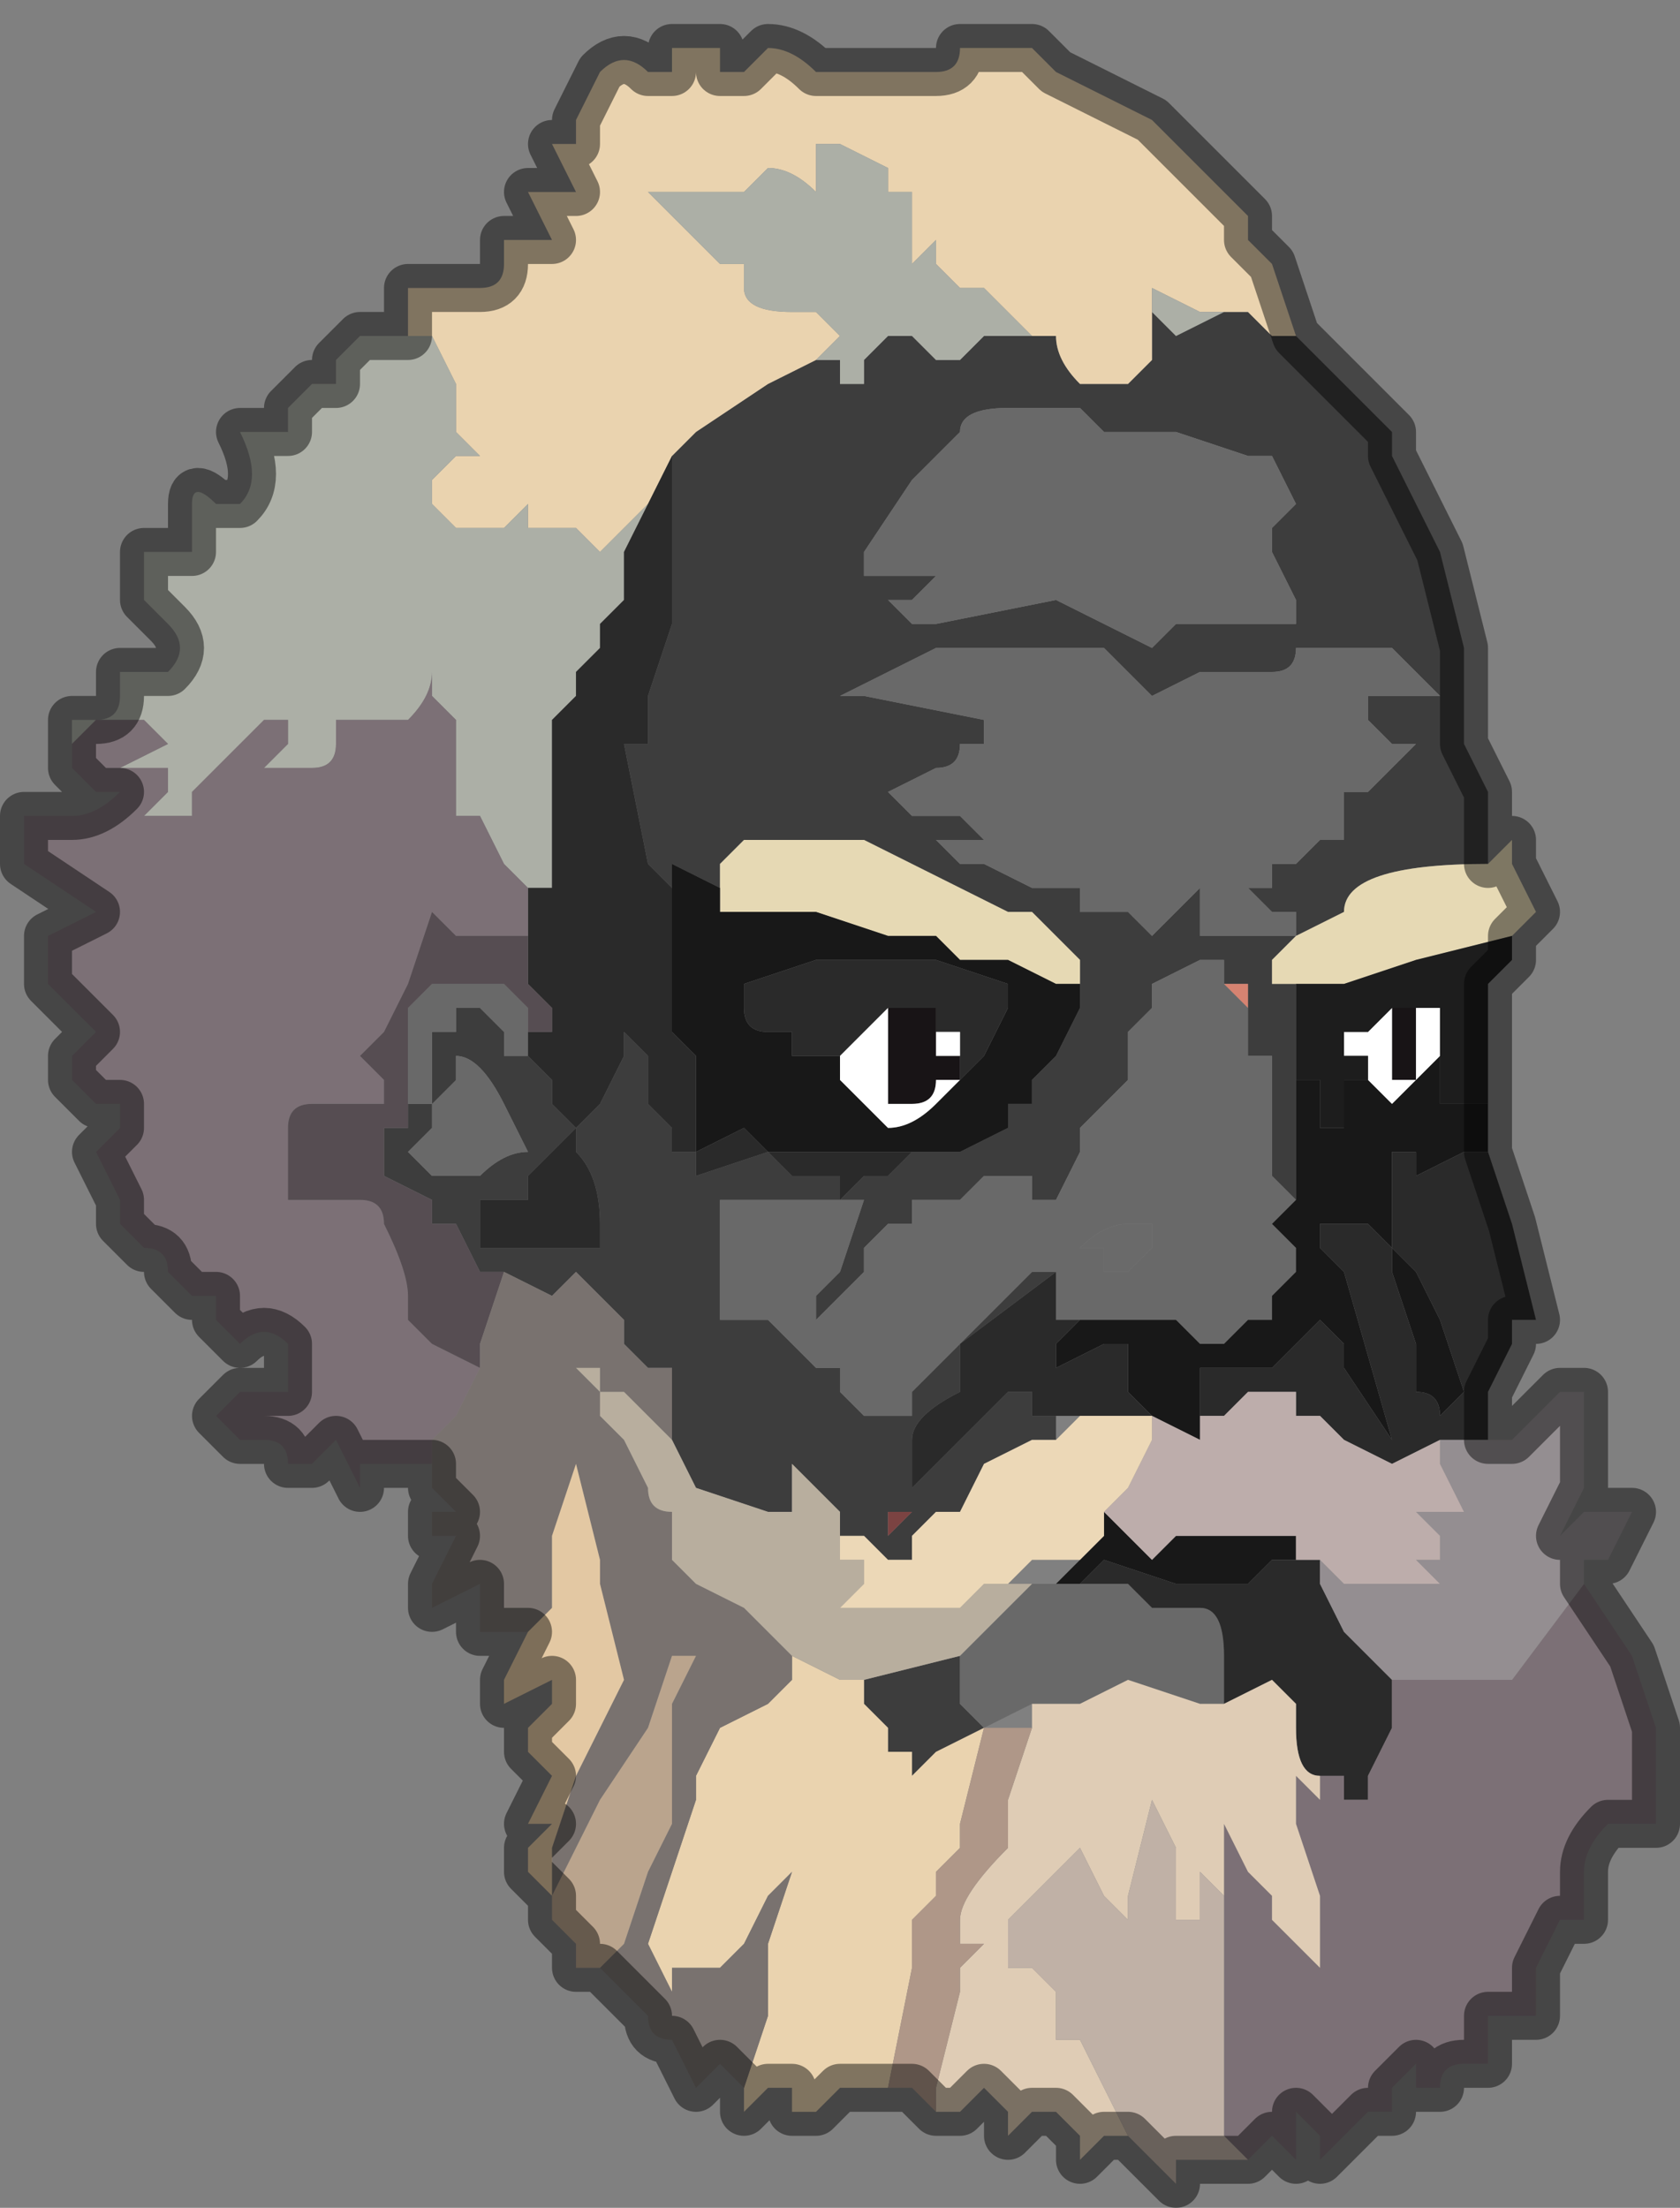 <?xml version="1.0" encoding="UTF-8" standalone="no"?>
<svg xmlns:xlink="http://www.w3.org/1999/xlink" height="4.6px" width="3.5px" xmlns="http://www.w3.org/2000/svg">
  <rect width="100%" height="100%" fill="#808080" stroke="none"/>
  <g transform="matrix(1.0, 0.0, 0.0, 1.0, 1.75, 2.3)">
    <path d="M0.95 -1.6 L1.05 -1.5 1.05 -1.5 1.15 -1.4 1.15 -1.35 1.25 -1.15 1.3 -0.95 1.3 -0.75 1.35 -0.65 1.35 -0.5 Q1.05 -0.5 1.05 -0.4 L0.95 -0.35 0.9 -0.3 0.9 -0.25 0.9 -0.25 0.95 -0.25 0.95 -0.25 0.95 -0.15 0.95 -0.1 0.95 -0.05 0.95 0.2 0.9 0.15 0.9 0.05 0.9 -0.1 0.85 -0.1 0.85 -0.1 0.85 -0.15 0.85 -0.2 0.85 -0.25 0.8 -0.25 0.8 -0.3 0.75 -0.3 0.75 -0.3 0.65 -0.25 0.65 -0.2 0.6 -0.15 0.6 -0.15 0.6 -0.05 0.55 0.0 0.5 0.05 0.5 0.1 0.45 0.2 0.4 0.2 0.4 0.15 0.35 0.15 0.3 0.15 0.25 0.2 0.2 0.2 0.15 0.2 0.15 0.25 0.1 0.25 0.05 0.3 0.05 0.35 0.0 0.4 -0.05 0.45 -0.05 0.4 0.0 0.35 0.05 0.2 0.0 0.2 -0.05 0.2 -0.1 0.2 -0.15 0.2 -0.15 0.2 Q-0.25 0.2 -0.25 0.2 L-0.25 0.25 -0.25 0.3 -0.25 0.35 -0.25 0.45 -0.15 0.45 -0.1 0.5 -0.05 0.55 0.0 0.55 0.0 0.6 0.05 0.65 0.15 0.65 0.15 0.6 0.2 0.55 0.25 0.5 0.3 0.45 0.35 0.4 0.4 0.35 0.45 0.35 0.25 0.5 0.25 0.6 Q0.15 0.65 0.15 0.7 L0.15 0.75 0.15 0.8 0.2 0.75 0.25 0.7 0.3 0.65 0.35 0.6 0.4 0.6 0.4 0.65 0.5 0.65 0.45 0.65 0.45 0.7 0.4 0.7 0.3 0.75 0.25 0.85 0.2 0.85 0.15 0.9 0.15 0.95 0.1 0.95 0.05 0.9 0.0 0.9 0.0 0.85 -0.1 0.75 -0.1 0.85 -0.15 0.85 -0.3 0.8 -0.35 0.7 -0.35 0.7 -0.35 0.55 -0.4 0.55 -0.45 0.5 -0.45 0.45 -0.55 0.35 -0.6 0.4 -0.7 0.35 -0.75 0.35 -0.8 0.25 -0.8 0.25 -0.85 0.25 -0.85 0.2 -0.85 0.2 -0.95 0.15 -0.95 0.05 -0.9 0.05 -0.9 0.0 -0.9 0.0 -0.85 0.0 -0.85 -0.1 -0.85 -0.15 -0.8 -0.15 -0.8 -0.2 -0.75 -0.2 -0.7 -0.15 -0.7 -0.1 -0.7 -0.1 -0.65 -0.1 -0.65 -0.15 -0.65 -0.1 -0.6 -0.05 -0.6 -0.05 -0.6 0.0 -0.55 0.05 -0.6 0.1 -0.65 0.15 -0.65 0.2 Q-0.65 0.25 -0.65 0.2 L-0.7 0.2 -0.75 0.2 -0.75 0.25 -0.75 0.3 -0.55 0.3 -0.5 0.3 -0.5 0.25 Q-0.5 0.15 -0.55 0.1 L-0.55 0.05 -0.5 0.0 -0.45 -0.1 -0.45 -0.15 -0.4 -0.1 -0.4 0.0 -0.35 0.05 -0.35 0.1 -0.3 0.1 -0.3 0.15 -0.15 0.1 -0.1 0.15 0.0 0.15 0.0 0.2 0.05 0.15 0.1 0.15 0.15 0.1 0.2 0.1 0.25 0.1 0.35 0.05 0.35 0.0 0.4 0.0 0.4 -0.05 0.4 -0.05 0.45 -0.1 0.5 -0.2 0.5 -0.25 0.5 -0.3 0.5 -0.3 0.4 -0.4 0.35 -0.4 0.25 -0.45 0.25 -0.45 0.05 -0.55 -0.1 -0.55 -0.1 -0.55 -0.15 -0.55 -0.15 -0.55 -0.2 -0.55 -0.2 -0.55 -0.25 -0.5 -0.25 -0.45 -0.35 -0.5 -0.35 -0.45 -0.4 -0.5 -0.45 -0.75 -0.4 -0.75 -0.4 -0.85 -0.35 -1.0 -0.35 -1.1 -0.35 -1.35 -0.35 -1.35 -0.3 -1.4 -0.15 -1.5 -0.15 -1.5 -0.05 -1.55 -0.05 -1.55 0.0 -1.55 0.0 -1.5 0.05 -1.5 0.05 -1.55 0.1 -1.6 0.1 -1.6 0.15 -1.6 0.15 -1.6 0.2 -1.55 0.25 -1.55 Q0.25 -1.55 0.3 -1.6 L0.35 -1.6 0.35 -1.6 0.4 -1.6 0.4 -1.6 0.4 -1.6 0.45 -1.6 Q0.45 -1.55 0.5 -1.5 L0.5 -1.5 0.55 -1.5 0.6 -1.5 0.6 -1.5 0.65 -1.55 0.65 -1.6 0.65 -1.65 0.7 -1.6 0.7 -1.6 0.8 -1.65 0.8 -1.65 0.85 -1.65 0.85 -1.65 0.9 -1.6 0.9 -1.6 0.95 -1.6 0.95 -1.6 M0.5 -0.25 L0.5 -0.25 M-0.9 0.0 L-0.9 0.0 M-0.55 0.35 L-0.55 0.35 M0.5 -1.45 L0.35 -1.45 Q0.25 -1.45 0.25 -1.4 L0.15 -1.3 0.05 -1.15 0.05 -1.1 0.15 -1.1 0.2 -1.1 0.2 -1.1 0.15 -1.05 0.1 -1.05 0.1 -1.05 0.15 -1.0 0.2 -1.0 0.45 -1.05 0.65 -0.95 0.7 -1.0 0.75 -1.0 0.9 -1.0 0.95 -1.0 0.95 -1.05 0.9 -1.15 0.9 -1.2 0.95 -1.25 0.95 -1.25 0.9 -1.35 0.9 -1.35 0.85 -1.35 0.7 -1.4 0.55 -1.4 0.5 -1.45 M1.0 -0.95 L1.0 -0.95 0.95 -0.95 Q0.95 -0.9 0.9 -0.9 L0.9 -0.9 0.8 -0.9 0.75 -0.9 0.65 -0.85 0.6 -0.9 0.55 -0.95 0.55 -0.95 0.45 -0.95 0.4 -0.95 0.25 -0.95 0.2 -0.95 0.0 -0.85 0.05 -0.85 0.05 -0.85 0.3 -0.8 0.3 -0.8 0.3 -0.75 0.25 -0.75 Q0.25 -0.7 0.2 -0.7 L0.1 -0.65 0.15 -0.6 0.15 -0.6 0.25 -0.6 0.3 -0.55 0.3 -0.55 0.3 -0.55 0.2 -0.55 0.25 -0.5 0.3 -0.5 0.4 -0.45 0.5 -0.45 0.5 -0.4 0.55 -0.4 0.6 -0.4 0.65 -0.35 0.7 -0.4 0.75 -0.45 0.75 -0.35 0.85 -0.35 0.9 -0.35 0.95 -0.35 0.95 -0.4 0.9 -0.4 0.9 -0.4 0.85 -0.45 0.9 -0.45 0.9 -0.5 0.95 -0.5 1.0 -0.55 Q1.05 -0.55 1.05 -0.55 L1.05 -0.55 1.05 -0.65 1.1 -0.65 1.15 -0.7 1.2 -0.75 1.15 -0.75 1.1 -0.8 1.1 -0.8 1.1 -0.85 1.15 -0.85 1.15 -0.85 1.2 -0.85 1.25 -0.85 1.2 -0.9 1.15 -0.95 1.15 -0.95 1.1 -0.95 1.0 -0.95 M0.1 0.9 L0.15 0.85 0.1 0.85 0.1 0.9 M0.3 1.3 L0.2 1.35 0.15 1.4 0.15 1.35 0.1 1.35 0.1 1.3 0.05 1.25 0.05 1.2 0.25 1.15 0.25 1.25 0.3 1.3 M-0.8 -0.1 L-0.8 -0.1 -0.8 0.0 -0.85 0.0 -0.85 0.05 -0.9 0.1 -0.9 0.1 -0.85 0.15 -0.85 0.15 -0.75 0.15 -0.75 0.15 Q-0.7 0.1 -0.65 0.1 L-0.7 0.0 -0.7 0.0 Q-0.75 -0.1 -0.8 -0.1 L-0.8 -0.1" fill="#3d3d3d" fill-rule="evenodd" stroke="none"/>
    <path d="M0.95 -1.6 L0.95 -1.6 0.9 -1.6 0.9 -1.6 0.85 -1.65 0.85 -1.65 0.8 -1.65 0.75 -1.65 0.65 -1.7 0.65 -1.65 0.65 -1.6 0.65 -1.55 0.6 -1.5 0.6 -1.5 0.55 -1.5 0.5 -1.5 0.5 -1.5 Q0.45 -1.55 0.45 -1.6 L0.4 -1.6 0.4 -1.6 0.35 -1.65 0.35 -1.65 0.3 -1.7 0.25 -1.7 0.2 -1.75 0.2 -1.8 0.15 -1.75 0.15 -1.8 0.15 -1.9 0.1 -1.9 0.1 -1.95 0.0 -2.0 0.0 -2.0 -0.05 -2.0 -0.05 -1.95 -0.05 -1.9 Q-0.1 -1.95 -0.15 -1.95 L-0.2 -1.9 -0.2 -1.9 -0.3 -1.9 -0.35 -1.9 -0.35 -1.9 -0.4 -1.9 -0.3 -1.8 -0.3 -1.8 -0.25 -1.75 -0.2 -1.75 -0.2 -1.7 Q-0.2 -1.65 -0.1 -1.65 L-0.05 -1.65 -0.05 -1.65 0.0 -1.6 -0.05 -1.55 -0.05 -1.55 -0.15 -1.5 -0.15 -1.5 -0.3 -1.4 -0.35 -1.35 -0.35 -1.35 -0.4 -1.25 -0.4 -1.25 -0.4 -1.25 -0.45 -1.2 -0.5 -1.15 -0.55 -1.2 -0.6 -1.2 -0.65 -1.2 -0.65 -1.25 -0.7 -1.2 -0.7 -1.2 -0.75 -1.2 -0.8 -1.2 -0.8 -1.2 -0.8 -1.2 -0.85 -1.25 -0.85 -1.25 -0.85 -1.3 -0.8 -1.35 -0.8 -1.35 -0.75 -1.35 -0.8 -1.4 -0.8 -1.45 -0.8 -1.5 -0.85 -1.6 -0.9 -1.6 -0.9 -1.65 -0.9 -1.7 -0.85 -1.7 -0.8 -1.7 -0.8 -1.7 -0.75 -1.7 Q-0.7 -1.7 -0.7 -1.75 -0.7 -1.8 -0.7 -1.8 L-0.6 -1.8 -0.6 -1.8 -0.65 -1.9 -0.65 -1.9 -0.6 -1.9 Q-0.6 -1.9 -0.55 -1.9 L-0.6 -2.0 -0.55 -2.0 -0.55 -2.05 -0.55 -2.05 -0.5 -2.15 Q-0.45 -2.2 -0.4 -2.15 L-0.35 -2.15 -0.35 -2.2 -0.3 -2.2 -0.3 -2.2 -0.25 -2.2 -0.25 -2.15 Q-0.2 -2.15 -0.2 -2.15 L-0.15 -2.2 -0.15 -2.2 Q-0.1 -2.2 -0.05 -2.15 L0.0 -2.15 0.0 -2.15 0.05 -2.15 0.05 -2.15 0.2 -2.15 0.2 -2.15 Q0.25 -2.15 0.25 -2.2 L0.35 -2.2 0.4 -2.2 0.45 -2.15 0.65 -2.05 0.7 -2.0 0.7 -2.0 0.75 -1.95 0.85 -1.85 0.85 -1.8 0.9 -1.75 0.9 -1.75 0.95 -1.6 M0.1 2.05 L0.05 2.05 0.0 2.05 -0.05 2.1 -0.1 2.1 -0.1 2.05 -0.1 2.05 -0.15 2.05 -0.2 2.1 -0.2 2.05 -0.15 1.9 -0.15 1.75 -0.1 1.6 -0.1 1.6 -0.15 1.65 -0.2 1.75 -0.25 1.8 -0.3 1.8 -0.35 1.8 -0.35 1.8 -0.35 1.85 -0.4 1.75 -0.35 1.6 -0.3 1.45 -0.3 1.4 -0.25 1.3 -0.15 1.25 -0.1 1.2 -0.1 1.15 0.0 1.2 0.05 1.2 0.05 1.25 0.1 1.3 0.1 1.35 0.15 1.35 0.15 1.4 0.2 1.35 0.3 1.3 0.25 1.5 0.25 1.55 0.2 1.6 0.2 1.65 0.15 1.7 0.15 1.8 0.1 2.05" fill="#ead3af" fill-rule="evenodd" stroke="none"/>
    <path d="M0.8 -1.65 L0.8 -1.65 0.7 -1.6 0.7 -1.6 0.65 -1.65 0.65 -1.7 0.75 -1.65 0.8 -1.65 M0.4 -1.6 L0.4 -1.6 0.35 -1.6 0.35 -1.6 0.3 -1.6 Q0.25 -1.55 0.25 -1.55 L0.2 -1.55 0.15 -1.6 0.15 -1.6 0.1 -1.6 0.1 -1.6 0.05 -1.55 0.05 -1.5 0.0 -1.5 0.0 -1.55 -0.05 -1.55 0.0 -1.6 -0.05 -1.65 -0.05 -1.65 -0.1 -1.65 Q-0.2 -1.65 -0.2 -1.7 L-0.2 -1.75 -0.25 -1.75 -0.3 -1.8 -0.3 -1.8 -0.4 -1.9 -0.35 -1.9 -0.35 -1.9 -0.3 -1.9 -0.2 -1.9 -0.2 -1.9 -0.15 -1.95 Q-0.1 -1.95 -0.05 -1.9 L-0.05 -1.95 -0.05 -2.0 0.0 -2.0 0.0 -2.0 0.1 -1.95 0.1 -1.9 0.15 -1.9 0.15 -1.8 0.15 -1.75 0.2 -1.8 0.2 -1.75 0.25 -1.7 0.3 -1.7 0.35 -1.65 0.35 -1.65 0.4 -1.6 M-1.6 -0.75 L-1.6 -0.8 -1.55 -0.8 Q-1.5 -0.8 -1.5 -0.85 L-1.5 -0.9 -1.45 -0.9 -1.45 -0.9 -1.4 -0.9 -1.4 -0.9 Q-1.35 -0.95 -1.4 -1.0 L-1.4 -1.0 -1.45 -1.05 -1.45 -1.15 -1.35 -1.15 Q-1.35 -1.2 -1.35 -1.2 L-1.35 -1.25 Q-1.35 -1.3 -1.3 -1.25 L-1.25 -1.25 Q-1.2 -1.3 -1.25 -1.4 L-1.2 -1.4 -1.15 -1.4 -1.15 -1.45 -1.1 -1.5 -1.05 -1.5 -1.05 -1.5 Q-1.05 -1.5 -1.05 -1.55 L-1.05 -1.55 -1.0 -1.6 -0.95 -1.6 -0.95 -1.6 -0.9 -1.6 -0.9 -1.65 -0.9 -1.6 -0.85 -1.6 -0.8 -1.5 -0.8 -1.45 -0.8 -1.4 -0.75 -1.35 -0.8 -1.35 -0.8 -1.35 -0.85 -1.3 -0.85 -1.25 -0.85 -1.25 -0.8 -1.2 -0.8 -1.2 -0.8 -1.2 -0.75 -1.2 -0.7 -1.2 -0.7 -1.2 -0.65 -1.25 -0.65 -1.2 -0.6 -1.2 -0.55 -1.2 -0.5 -1.15 -0.45 -1.2 -0.4 -1.25 -0.4 -1.25 -0.45 -1.15 -0.45 -1.05 -0.5 -1.0 -0.5 -0.95 -0.55 -0.9 -0.55 -0.85 -0.6 -0.8 -0.6 -0.7 -0.6 -0.45 -0.65 -0.45 -0.65 -0.45 -0.7 -0.5 -0.75 -0.6 -0.8 -0.6 -0.8 -0.7 -0.8 -0.8 -0.8 -0.8 -0.85 -0.85 -0.85 -0.9 -0.85 -0.95 -0.85 -0.9 Q-0.85 -0.85 -0.9 -0.8 L-0.95 -0.8 -1.05 -0.8 -1.05 -0.75 Q-1.05 -0.7 -1.1 -0.7 L-1.15 -0.7 -1.2 -0.7 -1.15 -0.75 -1.15 -0.8 -1.2 -0.8 -1.2 -0.8 -1.3 -0.7 -1.35 -0.65 -1.35 -0.6 -1.35 -0.6 -1.45 -0.6 -1.45 -0.6 -1.4 -0.65 -1.4 -0.7 -1.45 -0.7 -1.5 -0.7 -1.4 -0.75 -1.4 -0.75 -1.45 -0.8 -1.45 -0.8 -1.55 -0.8 -1.6 -0.75 -1.6 -0.75 M-0.6 -0.2 L-0.6 -0.15 -0.6 -0.15 -0.6 -0.2" fill="#acafa6" fill-rule="evenodd" stroke="none"/>
    <path d="M-0.65 -0.15 L-0.65 -0.1 -0.7 -0.1 -0.7 -0.1 -0.7 -0.15 -0.75 -0.2 -0.8 -0.2 -0.8 -0.15 -0.85 -0.15 -0.85 -0.1 -0.85 0.0 -0.9 0.0 -0.9 0.0 -0.9 -0.15 -0.9 -0.2 -0.85 -0.25 -0.85 -0.25 -0.75 -0.25 -0.7 -0.25 -0.65 -0.2 -0.65 -0.15 M0.45 0.35 L0.4 0.35 0.35 0.4 0.3 0.45 0.25 0.5 0.2 0.55 0.15 0.6 0.15 0.65 0.05 0.65 0.0 0.6 0.0 0.55 -0.05 0.55 -0.1 0.5 -0.15 0.45 -0.25 0.45 -0.25 0.35 -0.25 0.3 -0.25 0.25 -0.25 0.2 Q-0.25 0.2 -0.15 0.2 L-0.15 0.2 -0.1 0.2 -0.05 0.2 0.0 0.2 0.05 0.2 0.0 0.35 -0.05 0.4 -0.05 0.45 0.0 0.4 0.05 0.35 0.05 0.3 0.1 0.25 0.15 0.25 0.15 0.2 0.2 0.2 0.25 0.2 0.3 0.15 0.35 0.15 0.4 0.15 0.4 0.2 0.45 0.2 0.5 0.1 0.5 0.05 0.55 0.0 0.6 -0.05 0.6 -0.15 0.6 -0.15 0.65 -0.2 0.65 -0.25 0.75 -0.3 0.75 -0.3 0.8 -0.3 0.8 -0.25 0.8 -0.25 0.85 -0.2 0.85 -0.15 0.85 -0.1 0.85 -0.1 0.9 -0.1 0.9 0.05 0.9 0.15 0.95 0.2 0.9 0.25 0.95 0.3 0.95 0.35 0.9 0.4 0.9 0.45 0.85 0.45 0.8 0.5 0.75 0.5 0.7 0.45 0.65 0.45 0.6 0.45 0.55 0.45 0.5 0.45 0.45 0.45 0.45 0.35 0.5 0.35 0.45 0.35 M0.5 -1.45 L0.55 -1.4 0.7 -1.4 0.85 -1.35 0.9 -1.35 0.9 -1.35 0.95 -1.25 0.95 -1.25 0.9 -1.2 0.9 -1.15 0.95 -1.05 0.95 -1.0 0.9 -1.0 0.75 -1.0 0.7 -1.0 0.65 -0.95 0.45 -1.05 0.2 -1.0 0.15 -1.0 0.1 -1.05 0.1 -1.05 0.15 -1.05 0.2 -1.1 0.2 -1.1 0.15 -1.1 0.05 -1.1 0.05 -1.15 0.15 -1.3 0.25 -1.4 Q0.25 -1.45 0.35 -1.45 L0.5 -1.45 M1.0 -0.95 L1.1 -0.95 1.15 -0.95 1.15 -0.95 1.2 -0.9 1.25 -0.85 1.2 -0.85 1.15 -0.85 1.15 -0.85 1.1 -0.85 1.1 -0.8 1.1 -0.8 1.15 -0.75 1.2 -0.75 1.15 -0.7 1.1 -0.65 1.05 -0.65 1.05 -0.55 1.05 -0.55 Q1.05 -0.55 1.0 -0.55 L0.95 -0.5 0.9 -0.5 0.9 -0.45 0.85 -0.45 0.9 -0.4 0.9 -0.4 0.95 -0.4 0.95 -0.35 0.9 -0.35 0.85 -0.35 0.75 -0.35 0.75 -0.45 0.7 -0.4 0.65 -0.35 0.6 -0.4 0.55 -0.4 0.5 -0.4 0.5 -0.45 0.4 -0.45 0.3 -0.5 0.25 -0.5 0.2 -0.55 0.3 -0.55 0.3 -0.55 0.3 -0.55 0.25 -0.6 0.15 -0.6 0.15 -0.6 0.1 -0.65 0.2 -0.7 Q0.25 -0.7 0.25 -0.75 L0.3 -0.75 0.3 -0.8 0.3 -0.8 0.05 -0.85 0.05 -0.85 0.0 -0.85 0.2 -0.95 0.25 -0.95 0.4 -0.95 0.45 -0.95 0.55 -0.95 0.55 -0.95 0.6 -0.9 0.65 -0.85 0.75 -0.9 0.8 -0.9 0.9 -0.9 0.9 -0.9 Q0.95 -0.9 0.95 -0.95 L1.0 -0.95 1.0 -0.95 M0.65 0.3 L0.65 0.25 0.6 0.25 Q0.55 0.25 0.5 0.3 L0.55 0.3 0.55 0.35 0.6 0.35 0.65 0.3 M0.3 1.3 L0.25 1.25 0.25 1.15 0.35 1.05 0.4 1.0 0.45 1.0 0.6 1.0 0.65 1.05 0.7 1.05 0.75 1.05 Q0.8 1.05 0.8 1.15 L0.8 1.25 0.75 1.25 0.6 1.2 0.5 1.25 0.45 1.25 0.4 1.25 0.3 1.3 M-0.8 -0.1 L-0.8 -0.1 Q-0.75 -0.1 -0.7 0.0 L-0.7 0.0 -0.65 0.1 Q-0.7 0.1 -0.75 0.15 L-0.75 0.15 -0.85 0.15 -0.85 0.15 -0.9 0.1 -0.9 0.1 -0.85 0.05 -0.85 0.0 -0.8 -0.05 -0.8 -0.1" fill="#696969" fill-rule="evenodd" stroke="none"/>
    <path d="M-0.25 -0.45 L-0.25 -0.5 -0.2 -0.55 -0.2 -0.55 -0.15 -0.55 -0.15 -0.55 -0.1 -0.55 -0.1 -0.55 0.05 -0.55 0.25 -0.45 0.25 -0.45 0.35 -0.4 0.4 -0.4 0.5 -0.3 0.5 -0.3 0.5 -0.25 0.45 -0.25 0.45 -0.25 0.35 -0.3 0.3 -0.3 0.3 -0.3 0.25 -0.3 0.2 -0.35 0.1 -0.35 -0.05 -0.4 -0.05 -0.4 -0.1 -0.4 -0.15 -0.4 -0.15 -0.4 -0.2 -0.4 Q-0.2 -0.4 -0.25 -0.4 L-0.25 -0.45 M0.95 -0.25 L0.95 -0.25 0.9 -0.25 0.9 -0.25 0.9 -0.3 0.95 -0.35 1.05 -0.4 Q1.05 -0.5 1.35 -0.5 L1.4 -0.55 1.4 -0.5 1.45 -0.4 1.4 -0.35 1.4 -0.35 1.2 -0.3 1.05 -0.25 0.95 -0.25" fill="#e6d9b4" fill-rule="evenodd" stroke="none"/>
    <path d="M-0.35 -0.45 L-0.35 -0.5 -0.25 -0.45 -0.25 -0.4 Q-0.2 -0.4 -0.2 -0.4 L-0.15 -0.4 -0.15 -0.4 -0.1 -0.4 -0.05 -0.4 -0.05 -0.4 0.1 -0.35 0.2 -0.35 0.25 -0.3 0.3 -0.3 0.3 -0.3 0.35 -0.3 0.45 -0.25 0.45 -0.25 0.5 -0.25 0.5 -0.25 0.5 -0.2 0.45 -0.1 0.4 -0.05 0.4 -0.05 0.4 0.0 0.35 0.0 0.35 0.05 0.25 0.1 0.2 0.1 0.15 0.1 0.1 0.1 0.0 0.1 0.0 0.1 -0.05 0.1 -0.05 0.1 -0.1 0.1 -0.15 0.1 -0.15 0.1 -0.2 0.05 -0.2 0.05 -0.3 0.1 -0.3 0.0 -0.3 -0.05 -0.3 -0.1 -0.35 -0.15 -0.35 -0.25 -0.35 -0.3 -0.35 -0.4 -0.35 -0.45 M0.95 0.2 L0.95 -0.05 0.95 -0.1 0.95 -0.15 0.95 -0.05 1.0 -0.05 1.0 0.0 1.0 0.05 1.05 0.05 1.05 -0.05 1.1 -0.05 1.1 -0.05 1.15 0.0 1.2 -0.05 1.25 -0.1 1.25 -0.05 1.25 0.0 1.25 0.0 1.25 0.0 1.3 0.0 1.35 0.0 1.35 0.1 1.3 0.1 1.2 0.15 1.2 0.1 1.15 0.1 1.15 0.2 1.15 0.3 1.2 0.35 1.25 0.45 1.3 0.6 1.25 0.65 Q1.25 0.6 1.2 0.6 L1.2 0.5 1.15 0.35 1.15 0.3 1.1 0.25 1.0 0.25 1.0 0.25 1.0 0.3 1.05 0.35 1.15 0.7 1.05 0.55 1.05 0.5 1.0 0.45 0.95 0.5 0.9 0.55 0.85 0.55 0.8 0.55 0.75 0.55 0.75 0.65 0.75 0.7 0.65 0.65 0.6 0.6 0.6 0.5 0.55 0.5 0.45 0.55 0.45 0.5 0.5 0.45 0.55 0.45 0.6 0.45 0.65 0.45 0.7 0.45 0.75 0.5 0.8 0.5 0.85 0.45 0.9 0.45 0.9 0.4 0.95 0.35 0.95 0.3 0.9 0.25 0.95 0.2 M0.25 -0.05 L0.3 -0.1 0.3 -0.1 0.35 -0.2 0.35 -0.25 0.2 -0.3 0.05 -0.3 0.0 -0.3 -0.05 -0.3 -0.2 -0.25 -0.2 -0.2 Q-0.2 -0.15 -0.15 -0.15 L-0.15 -0.15 -0.1 -0.15 -0.1 -0.1 -0.05 -0.1 0.0 -0.1 0.0 -0.1 0.0 -0.05 0.05 0.0 0.05 0.0 0.1 0.05 Q0.15 0.05 0.2 0.0 L0.25 -0.05 M0.5 0.95 L0.55 0.9 0.55 0.85 0.6 0.9 0.65 0.95 0.7 0.9 Q0.75 0.9 0.8 0.9 L0.9 0.9 0.95 0.9 0.95 0.95 1.0 0.95 0.95 0.95 0.9 0.95 0.85 1.0 0.7 1.0 0.55 0.95 0.5 1.0 0.45 1.0 0.4 1.0 0.45 1.0 0.5 0.95" fill="#181818" fill-rule="evenodd" stroke="none"/>
    <path d="M0.2 -0.2 L0.2 -0.15 0.2 -0.2" fill="#eceadc" fill-rule="evenodd" stroke="none"/>
    <path d="M-0.35 -1.35 L-0.35 -1.1 -0.35 -1.0 -0.4 -0.85 -0.4 -0.75 -0.45 -0.75 -0.4 -0.5 -0.35 -0.45 -0.35 -0.4 -0.35 -0.3 -0.35 -0.25 -0.35 -0.15 -0.3 -0.1 -0.3 -0.05 -0.3 0.0 -0.3 0.1 -0.2 0.05 -0.2 0.05 -0.15 0.1 -0.15 0.1 -0.1 0.1 -0.05 0.1 -0.05 0.1 0.0 0.1 0.0 0.1 0.1 0.1 0.15 0.1 0.1 0.15 0.05 0.15 0.0 0.2 0.0 0.15 -0.1 0.15 -0.15 0.1 -0.3 0.15 -0.3 0.1 -0.35 0.1 -0.35 0.05 -0.4 0.0 -0.4 -0.1 -0.45 -0.15 -0.45 -0.1 -0.5 0.0 -0.55 0.05 -0.55 0.1 Q-0.5 0.15 -0.5 0.25 L-0.5 0.3 -0.55 0.3 -0.75 0.3 -0.75 0.25 -0.75 0.2 -0.7 0.2 -0.65 0.2 Q-0.65 0.25 -0.65 0.2 L-0.65 0.15 -0.6 0.1 -0.55 0.05 -0.6 0.0 -0.6 -0.05 -0.6 -0.05 -0.65 -0.1 -0.65 -0.15 -0.65 -0.15 -0.6 -0.15 -0.6 -0.15 -0.6 -0.2 -0.65 -0.25 -0.65 -0.35 -0.65 -0.45 -0.6 -0.45 -0.6 -0.7 -0.6 -0.8 -0.55 -0.85 -0.55 -0.9 -0.5 -0.95 -0.5 -1.0 -0.45 -1.05 -0.45 -1.15 -0.4 -1.25 -0.4 -1.25 -0.35 -1.35 M0.5 0.65 L0.4 0.65 0.4 0.6 0.35 0.6 0.3 0.65 0.25 0.7 0.2 0.75 0.15 0.8 0.15 0.75 0.15 0.7 Q0.15 0.65 0.25 0.6 L0.25 0.5 0.45 0.35 0.45 0.45 0.5 0.45 0.45 0.5 0.45 0.55 0.55 0.5 0.6 0.5 0.6 0.6 0.65 0.65 0.55 0.65 0.5 0.65 M1.35 0.1 L1.4 0.25 1.45 0.45 1.4 0.45 1.4 0.5 1.35 0.6 1.35 0.7 1.25 0.7 1.15 0.75 1.05 0.7 1.0 0.65 0.95 0.65 0.95 0.6 0.9 0.6 0.85 0.6 0.8 0.65 0.75 0.65 0.75 0.55 0.8 0.55 0.85 0.55 0.9 0.55 0.95 0.5 1.0 0.45 1.05 0.5 1.05 0.55 1.15 0.7 1.05 0.35 1.0 0.3 1.0 0.25 1.0 0.25 1.1 0.25 1.15 0.3 1.15 0.35 1.2 0.5 1.2 0.6 Q1.25 0.6 1.25 0.65 L1.3 0.6 1.25 0.45 1.2 0.35 1.15 0.3 1.15 0.2 1.15 0.1 1.2 0.1 1.2 0.15 1.3 0.1 1.35 0.1 M0.2 -0.15 L0.2 -0.2 0.2 -0.2 0.15 -0.2 0.15 -0.2 0.1 -0.2 0.1 -0.2 0.05 -0.15 0.0 -0.1 0.0 -0.1 0.0 -0.1 -0.05 -0.1 -0.1 -0.1 -0.1 -0.15 -0.15 -0.15 -0.15 -0.15 Q-0.2 -0.15 -0.2 -0.2 L-0.2 -0.25 -0.05 -0.3 0.0 -0.3 0.05 -0.3 0.2 -0.3 0.35 -0.25 0.35 -0.2 0.3 -0.1 0.3 -0.1 0.25 -0.05 0.25 -0.15 0.25 -0.15 0.2 -0.15 M0.25 -0.15 L0.25 -0.15 M1.0 0.95 L1.0 1.0 1.05 1.1 1.15 1.2 1.15 1.3 1.1 1.4 1.1 1.45 1.05 1.45 1.05 1.4 1.0 1.4 Q0.95 1.4 0.95 1.3 L0.95 1.25 0.9 1.2 0.8 1.25 0.8 1.15 Q0.8 1.05 0.75 1.05 L0.7 1.05 0.65 1.05 0.6 1.0 0.45 1.0 0.5 1.0 0.55 0.95 0.7 1.0 0.85 1.0 0.9 0.95 0.95 0.95 1.0 0.95 M0.5 0.35 L0.45 0.35 0.5 0.35" fill="#2a2a2a" fill-rule="evenodd" stroke="none"/>
    <path d="M0.2 -0.2 L0.2 -0.15 0.2 -0.1 0.25 -0.1 0.25 -0.05 0.2 -0.05 Q0.2 0.0 0.15 0.0 L0.1 0.0 Q0.1 -0.05 0.1 -0.1 L0.1 -0.2 0.15 -0.2 0.15 -0.2 0.2 -0.2 0.2 -0.2 M1.2 -0.2 L1.2 -0.1 1.2 -0.05 1.15 -0.05 1.15 -0.1 1.15 -0.15 1.15 -0.2 1.15 -0.2 1.2 -0.2 1.2 -0.2" fill="#181416" fill-rule="evenodd" stroke="none"/>
    <path d="M0.2 -0.15 L0.25 -0.15 0.25 -0.15 0.25 -0.05 0.25 -0.1 0.2 -0.1 0.2 -0.15 M0.0 -0.1 L0.0 -0.1 0.05 -0.15 0.1 -0.2 0.1 -0.2 0.1 -0.1 Q0.1 -0.05 0.1 0.0 L0.15 0.0 Q0.2 0.0 0.2 -0.05 L0.25 -0.05 0.2 0.0 Q0.15 0.05 0.1 0.05 L0.05 0.0 0.05 0.0 0.0 -0.05 0.0 -0.1 M0.25 -0.15 L0.25 -0.15 M1.15 -0.2 L1.15 -0.15 1.15 -0.1 1.15 -0.05 1.2 -0.05 1.2 -0.1 1.2 -0.2 1.25 -0.2 1.25 -0.15 1.25 -0.1 1.2 -0.05 1.15 0.0 1.1 -0.05 1.1 -0.05 1.1 -0.1 1.1 -0.1 1.05 -0.1 1.05 -0.15 1.1 -0.15 1.15 -0.2" fill="#ffffff" fill-rule="evenodd" stroke="none"/>
    <path d="M0.25 -0.15 L0.25 -0.15 0.25 -0.15" fill="#6c343b" fill-rule="evenodd" stroke="none"/>
    <path d="M0.25 -0.15 L0.25 -0.15 0.25 -0.15" fill="#4c2b29" fill-rule="evenodd" stroke="none"/>
    <path d="M0.95 -0.15 L0.95 -0.25 1.05 -0.25 1.2 -0.3 1.4 -0.35 1.4 -0.3 1.35 -0.25 1.35 -0.15 1.35 0.0 1.35 0.0 1.3 0.0 1.25 0.0 1.25 0.0 1.25 0.0 1.25 -0.05 1.25 -0.1 1.25 -0.15 1.25 -0.2 1.2 -0.2 1.2 -0.2 1.15 -0.2 1.15 -0.2 1.1 -0.15 1.05 -0.15 1.05 -0.1 1.1 -0.1 1.1 -0.1 1.1 -0.05 1.05 -0.05 1.05 0.05 1.0 0.05 1.0 0.0 1.0 -0.05 0.95 -0.05 0.95 -0.15" fill="#1d1d1d" fill-rule="evenodd" stroke="none"/>
    <path d="M0.8 -0.25 L0.85 -0.25 0.85 -0.2 0.8 -0.25 0.8 -0.25" fill="#d68371" fill-rule="evenodd" stroke="none"/>
    <path d="M1.55 0.95 L1.55 1.0 1.65 1.15 1.7 1.3 1.7 1.5 Q1.7 1.5 1.6 1.5 1.55 1.55 1.55 1.6 L1.55 1.7 1.5 1.7 1.45 1.8 1.45 1.9 1.4 1.9 1.35 1.9 1.35 2.0 1.3 2.0 Q1.25 2.0 1.25 2.05 L1.2 2.05 1.2 2.0 1.15 2.05 1.15 2.1 1.1 2.1 1.05 2.15 1.0 2.2 1.0 2.15 0.95 2.1 0.95 2.2 0.9 2.15 0.85 2.2 0.8 2.15 0.8 2.1 0.8 1.85 0.8 1.65 0.8 1.5 0.85 1.6 0.9 1.65 0.9 1.7 0.95 1.75 1.0 1.8 1.0 1.65 0.95 1.5 0.95 1.4 0.95 1.4 1.0 1.45 1.0 1.4 1.05 1.4 1.05 1.45 1.1 1.45 1.1 1.4 1.15 1.3 1.15 1.2 1.2 1.2 1.4 1.2 1.55 1.0 1.55 0.95 M-0.85 0.75 L-0.9 0.75 -0.95 0.75 -1.0 0.75 -1.0 0.8 -1.05 0.7 -1.1 0.75 -1.1 0.75 -1.15 0.75 -1.15 0.75 Q-1.15 0.7 -1.2 0.7 L-1.25 0.7 -1.25 0.7 -1.3 0.65 -1.25 0.6 -1.2 0.6 -1.15 0.6 -1.15 0.5 Q-1.2 0.45 -1.25 0.5 L-1.25 0.5 -1.3 0.45 -1.3 0.4 -1.35 0.4 -1.35 0.4 -1.4 0.35 -1.4 0.35 Q-1.4 0.3 -1.45 0.3 L-1.45 0.3 -1.5 0.25 -1.5 0.2 -1.55 0.1 -1.55 0.1 -1.5 0.05 -1.5 0.0 -1.55 0.0 -1.6 -0.05 -1.6 -0.1 -1.55 -0.15 -1.6 -0.2 -1.65 -0.25 -1.65 -0.35 -1.55 -0.4 -1.7 -0.5 -1.7 -0.55 -1.7 -0.6 -1.6 -0.6 -1.6 -0.6 Q-1.55 -0.6 -1.5 -0.65 L-1.55 -0.65 -1.6 -0.7 -1.6 -0.75 -1.6 -0.75 -1.6 -0.75 -1.55 -0.8 -1.45 -0.8 -1.45 -0.8 -1.4 -0.75 -1.4 -0.75 -1.5 -0.7 -1.45 -0.7 -1.4 -0.7 -1.4 -0.65 -1.45 -0.6 -1.45 -0.6 -1.35 -0.6 -1.35 -0.6 -1.35 -0.65 -1.3 -0.7 -1.2 -0.8 -1.2 -0.8 -1.15 -0.8 -1.15 -0.75 -1.2 -0.7 -1.15 -0.7 -1.1 -0.7 Q-1.05 -0.7 -1.05 -0.75 L-1.05 -0.8 -0.95 -0.8 -0.9 -0.8 Q-0.85 -0.85 -0.85 -0.9 L-0.85 -0.95 -0.85 -0.9 -0.85 -0.85 -0.8 -0.8 -0.8 -0.8 -0.8 -0.7 -0.8 -0.6 -0.75 -0.6 -0.7 -0.5 -0.65 -0.45 -0.65 -0.45 -0.65 -0.35 -0.7 -0.35 -0.7 -0.35 -0.8 -0.35 -0.8 -0.35 -0.85 -0.4 -0.85 -0.4 -0.9 -0.25 -0.95 -0.15 -0.95 -0.15 -1.0 -0.1 -0.95 -0.05 -0.95 0.0 -1.05 0.0 -1.1 0.0 -1.1 0.0 Q-1.15 0.0 -1.15 0.05 L-1.15 0.2 -1.1 0.2 -1.0 0.2 Q-0.95 0.2 -0.95 0.25 -0.9 0.35 -0.9 0.4 L-0.9 0.45 -0.85 0.5 -0.85 0.5 -0.75 0.55 -0.8 0.65 -0.85 0.7 -0.85 0.75" fill="#7c7076" fill-rule="evenodd" stroke="none"/>
    <path d="M-0.9 0.0 L-0.9 0.05 -0.95 0.05 -0.95 0.15 -0.85 0.2 -0.85 0.2 -0.85 0.25 -0.8 0.25 -0.8 0.25 -0.75 0.35 -0.7 0.35 -0.75 0.5 -0.75 0.55 -0.85 0.5 -0.85 0.5 -0.9 0.45 -0.9 0.4 Q-0.9 0.35 -0.95 0.25 -0.95 0.2 -1.0 0.2 L-1.1 0.2 -1.15 0.2 -1.15 0.05 Q-1.15 0.0 -1.1 0.0 L-1.1 0.0 -1.05 0.0 -0.95 0.0 -0.95 -0.05 -1.0 -0.1 -0.95 -0.15 -0.95 -0.15 -0.9 -0.25 -0.85 -0.4 -0.85 -0.4 -0.8 -0.35 -0.8 -0.35 -0.7 -0.35 -0.7 -0.35 -0.65 -0.35 -0.65 -0.25 -0.6 -0.2 -0.6 -0.15 -0.65 -0.15 -0.65 -0.15 -0.65 -0.2 -0.7 -0.25 -0.75 -0.25 -0.85 -0.25 -0.85 -0.25 -0.9 -0.2 -0.9 -0.15 -0.9 0.0" fill="#564d52" fill-rule="evenodd" stroke="none"/>
    <path d="M-0.7 0.35 L-0.6 0.4 -0.55 0.35 -0.45 0.45 -0.45 0.5 -0.4 0.55 -0.35 0.55 -0.35 0.7 -0.35 0.7 -0.35 0.7 -0.45 0.6 -0.5 0.6 -0.5 0.55 -0.55 0.55 -0.55 0.55 -0.5 0.6 -0.5 0.65 -0.45 0.7 -0.4 0.8 Q-0.4 0.85 -0.35 0.85 L-0.35 0.95 -0.3 1.0 -0.2 1.05 -0.1 1.15 -0.1 1.2 -0.15 1.25 -0.25 1.3 -0.3 1.4 -0.3 1.45 -0.35 1.6 -0.4 1.75 -0.35 1.85 -0.35 1.8 -0.35 1.8 -0.3 1.8 -0.25 1.8 -0.2 1.75 -0.15 1.65 -0.1 1.6 -0.1 1.6 -0.15 1.75 -0.15 1.9 -0.2 2.05 -0.2 2.05 -0.25 2.0 -0.25 2.0 -0.3 2.05 -0.35 1.95 Q-0.4 1.95 -0.4 1.9 L-0.45 1.85 -0.5 1.8 -0.45 1.75 -0.4 1.6 -0.35 1.5 -0.35 1.45 -0.35 1.25 -0.3 1.15 -0.35 1.15 -0.4 1.3 -0.5 1.45 -0.55 1.55 -0.6 1.65 -0.6 1.65 -0.6 1.55 -0.55 1.4 -0.5 1.3 -0.45 1.2 -0.5 1.0 -0.5 0.95 -0.55 0.75 -0.55 0.75 -0.6 0.9 -0.6 1.05 -0.65 1.1 -0.65 1.1 -0.65 1.1 -0.7 1.1 -0.75 1.1 -0.75 1.05 -0.75 1.0 -0.85 1.05 -0.85 1.0 -0.8 0.9 -0.85 0.9 -0.85 0.9 -0.85 0.85 -0.85 0.85 -0.8 0.85 -0.85 0.8 -0.85 0.75 -0.85 0.75 -0.85 0.7 -0.8 0.65 -0.75 0.55 -0.75 0.5 -0.7 0.35 M-0.55 0.35 L-0.55 0.35" fill="#79726f" fill-rule="evenodd" stroke="none"/>
    <path d="M-0.35 0.7 L-0.3 0.8 -0.15 0.85 -0.1 0.85 -0.1 0.75 0.0 0.85 0.0 0.9 0.0 0.95 0.05 0.95 0.05 1.0 0.0 1.05 0.0 1.05 0.0 1.05 0.15 1.05 0.25 1.05 0.3 1.0 0.35 1.0 0.4 1.0 0.35 1.05 0.25 1.15 0.05 1.2 0.0 1.2 -0.1 1.15 -0.2 1.05 -0.3 1.0 -0.35 0.95 -0.35 0.85 Q-0.4 0.85 -0.4 0.8 L-0.45 0.7 -0.5 0.65 -0.5 0.6 -0.55 0.55 -0.55 0.55 -0.5 0.55 -0.5 0.6 -0.45 0.6 -0.35 0.7 -0.35 0.7" fill="#b8ae9e" fill-rule="evenodd" stroke="none"/>
    <path d="M-0.6 1.65 L-0.65 1.6 -0.65 1.55 -0.6 1.5 -0.6 1.5 -0.65 1.5 -0.65 1.5 -0.6 1.4 -0.6 1.4 -0.65 1.35 -0.65 1.3 -0.65 1.3 -0.6 1.25 -0.6 1.2 -0.7 1.25 -0.7 1.2 -0.65 1.1 -0.6 1.05 -0.6 0.9 -0.55 0.75 -0.55 0.75 -0.5 0.95 -0.5 1.0 -0.45 1.2 -0.5 1.3 -0.55 1.4 -0.6 1.55 -0.6 1.65 M-0.65 1.1 L-0.65 1.1" fill="#e3c8a3" fill-rule="evenodd" stroke="none"/>
    <path d="M-0.5 1.8 L-0.55 1.8 -0.55 1.75 -0.6 1.7 -0.6 1.65 -0.55 1.55 -0.5 1.45 -0.4 1.3 -0.35 1.15 -0.3 1.15 -0.35 1.25 -0.35 1.45 -0.35 1.5 -0.4 1.6 -0.45 1.75 -0.5 1.8" fill="#baa48d" fill-rule="evenodd" stroke="none"/>
    <path d="M1.35 0.7 L1.4 0.7 Q1.45 0.65 1.5 0.6 L1.55 0.6 1.55 0.8 1.5 0.9 1.55 0.85 1.65 0.85 1.6 0.95 1.55 0.95 1.55 1.0 1.4 1.2 1.2 1.2 1.15 1.2 1.05 1.1 1.0 1.0 1.0 0.95 1.05 1.0 1.1 1.0 1.2 1.0 1.25 1.0 1.2 0.95 1.25 0.95 1.25 0.9 1.2 0.85 1.25 0.85 1.3 0.85 1.25 0.75 1.25 0.7 1.35 0.7" fill="#948e91" fill-rule="evenodd" stroke="none"/>
    <path d="M0.75 0.65 L0.8 0.65 0.85 0.6 0.9 0.6 0.95 0.6 0.95 0.65 1.0 0.65 1.05 0.7 1.15 0.75 1.25 0.7 1.25 0.75 1.3 0.85 1.25 0.85 1.2 0.85 1.25 0.9 1.25 0.95 1.2 0.95 1.25 1.0 1.2 1.0 1.1 1.0 1.05 1.0 1.0 0.95 0.95 0.95 0.95 0.9 0.9 0.9 0.8 0.9 Q0.75 0.9 0.7 0.9 L0.65 0.95 0.6 0.9 0.55 0.85 0.6 0.8 0.65 0.7 0.65 0.65 0.75 0.7 0.75 0.65" fill="#bdadab" fill-rule="evenodd" stroke="none"/>
    <path d="M0.65 0.3 L0.6 0.35 0.55 0.35 0.55 0.3 0.5 0.3 Q0.55 0.25 0.6 0.25 L0.65 0.25 0.65 0.3" fill="#6a6a6a" fill-rule="evenodd" stroke="none"/>
    <path d="M0.5 0.35 L0.45 0.35 0.5 0.35" fill="#6a4745" fill-rule="evenodd" stroke="none"/>
    <path d="M0.0 0.9 L0.05 0.9 0.1 0.95 0.15 0.95 0.15 0.9 0.2 0.85 0.25 0.85 0.3 0.75 0.4 0.7 0.45 0.7 0.5 0.65 0.55 0.65 0.65 0.65 0.65 0.7 0.6 0.8 0.55 0.85 0.55 0.9 0.5 0.95 0.4 0.95 0.35 1.0 0.3 1.0 0.25 1.05 0.15 1.05 0.0 1.05 0.0 1.05 0.0 1.05 0.05 1.0 0.05 0.95 0.0 0.95 0.0 0.9" fill="#ecd8b7" fill-rule="evenodd" stroke="none"/>
    <path d="M0.1 0.9 L0.1 0.85 0.15 0.85 0.1 0.9" fill="#7b4342" fill-rule="evenodd" stroke="none"/>
    <path d="M0.6 2.15 L0.55 2.15 0.5 2.2 0.5 2.15 0.45 2.1 0.4 2.1 0.35 2.15 0.35 2.1 0.3 2.05 0.25 2.1 Q0.2 2.1 0.2 2.1 L0.2 2.05 0.25 1.85 0.25 1.8 0.3 1.75 0.25 1.75 0.25 1.7 Q0.25 1.65 0.35 1.55 L0.35 1.45 0.4 1.3 0.4 1.25 0.45 1.25 0.5 1.25 0.6 1.2 0.75 1.25 0.8 1.25 0.9 1.2 0.95 1.25 0.95 1.3 Q0.95 1.4 1.0 1.4 L1.0 1.45 0.95 1.4 0.95 1.4 0.95 1.5 1.0 1.65 1.0 1.8 0.95 1.75 0.9 1.7 0.9 1.65 0.85 1.6 0.8 1.5 0.8 1.65 0.75 1.6 0.75 1.7 0.7 1.7 Q0.7 1.65 0.7 1.55 L0.65 1.45 0.6 1.65 0.6 1.7 0.55 1.65 0.5 1.55 0.4 1.65 0.35 1.7 0.35 1.8 0.4 1.8 0.45 1.85 0.45 1.95 0.5 1.95 0.55 2.05 0.6 2.15" fill="#dfccb5" fill-rule="evenodd" stroke="none"/>
    <path d="M0.85 2.2 L0.8 2.2 0.75 2.2 0.7 2.2 0.7 2.25 0.6 2.15 0.55 2.05 0.5 1.95 0.45 1.95 0.45 1.85 0.4 1.8 0.35 1.8 0.35 1.7 0.4 1.65 0.5 1.55 0.55 1.65 0.6 1.7 0.6 1.65 0.65 1.45 0.7 1.55 Q0.7 1.65 0.7 1.7 L0.75 1.7 0.75 1.6 0.8 1.65 0.8 1.85 0.8 2.1 0.8 2.15 0.85 2.2" fill="#c0b1a6" fill-rule="evenodd" stroke="none"/>
    <path d="M0.2 2.1 L0.15 2.05 0.1 2.05 0.15 1.8 0.15 1.7 0.2 1.65 0.2 1.6 0.25 1.55 0.25 1.5 0.3 1.3 0.4 1.3 0.35 1.45 0.35 1.55 Q0.25 1.65 0.25 1.7 L0.25 1.75 0.3 1.75 0.25 1.8 0.25 1.85 0.2 2.05 0.2 2.1" fill="#af9788" fill-rule="evenodd" stroke="none"/>
    <path d="M1.35 -0.5 L1.35 -0.65 1.3 -0.75 1.3 -0.95 1.25 -1.15 1.15 -1.35 1.15 -1.4 1.05 -1.5 1.05 -1.5 0.95 -1.6 0.9 -1.75 0.9 -1.75 0.85 -1.8 0.85 -1.85 0.75 -1.95 0.7 -2.0 0.7 -2.0 0.65 -2.05 0.45 -2.15 0.4 -2.2 0.35 -2.2 0.25 -2.2 Q0.25 -2.15 0.2 -2.15 L0.2 -2.15 0.05 -2.15 0.05 -2.15 0.0 -2.15 0.0 -2.15 -0.05 -2.15 Q-0.1 -2.2 -0.15 -2.2 L-0.15 -2.2 -0.2 -2.15 Q-0.2 -2.15 -0.25 -2.15 L-0.25 -2.2 -0.3 -2.2 -0.3 -2.2 -0.35 -2.2 -0.35 -2.15 -0.4 -2.15 Q-0.45 -2.2 -0.5 -2.15 L-0.55 -2.05 -0.55 -2.05 -0.55 -2.0 -0.6 -2.0 -0.55 -1.9 Q-0.6 -1.9 -0.6 -1.9 L-0.65 -1.9 -0.65 -1.9 -0.6 -1.8 -0.6 -1.8 -0.7 -1.8 Q-0.7 -1.8 -0.7 -1.75 -0.7 -1.7 -0.75 -1.7 L-0.8 -1.7 -0.8 -1.7 -0.85 -1.7 -0.9 -1.7 -0.9 -1.65 -0.9 -1.6 -0.95 -1.6 -0.95 -1.6 -1.0 -1.6 -1.05 -1.55 -1.05 -1.55 Q-1.05 -1.5 -1.05 -1.5 L-1.05 -1.5 -1.1 -1.5 -1.15 -1.45 -1.15 -1.4 -1.2 -1.4 -1.25 -1.4 Q-1.2 -1.3 -1.25 -1.25 L-1.3 -1.25 Q-1.35 -1.3 -1.35 -1.25 L-1.35 -1.2 Q-1.35 -1.2 -1.35 -1.15 L-1.45 -1.15 -1.45 -1.05 -1.4 -1.0 -1.4 -1.0 Q-1.35 -0.95 -1.4 -0.9 L-1.4 -0.9 -1.45 -0.9 -1.45 -0.9 -1.5 -0.9 -1.5 -0.85 Q-1.5 -0.8 -1.55 -0.8 L-1.6 -0.8 -1.6 -0.75 -1.6 -0.75 -1.6 -0.7 -1.55 -0.65 -1.5 -0.65 Q-1.55 -0.6 -1.6 -0.6 L-1.6 -0.6 -1.7 -0.6 -1.7 -0.55 -1.7 -0.5 -1.55 -0.4 -1.65 -0.35 -1.65 -0.25 -1.6 -0.2 -1.55 -0.15 -1.6 -0.1 -1.6 -0.05 -1.55 0.0 -1.5 0.0 -1.5 0.05 -1.55 0.1 -1.55 0.1 -1.5 0.2 -1.5 0.25 -1.45 0.3 -1.45 0.3 Q-1.4 0.3 -1.4 0.35 L-1.4 0.35 -1.35 0.4 -1.35 0.4 -1.3 0.4 -1.3 0.45 -1.25 0.5 -1.25 0.5 Q-1.2 0.45 -1.15 0.5 L-1.15 0.6 -1.2 0.6 -1.25 0.6 -1.3 0.65 -1.25 0.7 -1.25 0.7 -1.2 0.7 Q-1.15 0.7 -1.15 0.75 L-1.15 0.75 -1.1 0.75 -1.1 0.75 -1.05 0.7 -1.0 0.8 -1.0 0.75 -0.95 0.75 -0.9 0.75 -0.85 0.75 -0.85 0.75 -0.85 0.8 -0.8 0.85 -0.85 0.85 -0.85 0.85 -0.85 0.9 -0.85 0.9 -0.8 0.9 -0.85 1.0 -0.85 1.05 -0.75 1.0 -0.75 1.05 -0.75 1.1 -0.7 1.1 -0.65 1.1 -0.65 1.1 -0.65 1.1 -0.65 1.1 -0.7 1.2 -0.7 1.25 -0.6 1.2 -0.6 1.25 -0.65 1.3 -0.65 1.3 -0.65 1.35 -0.6 1.4 -0.6 1.4 -0.65 1.5 -0.65 1.5 -0.6 1.5 -0.6 1.5 -0.65 1.55 -0.65 1.6 -0.6 1.65 -0.6 1.65 -0.6 1.7 -0.55 1.75 -0.55 1.8 -0.5 1.8 -0.45 1.85 -0.4 1.9 Q-0.4 1.95 -0.35 1.95 L-0.3 2.05 -0.25 2.0 -0.25 2.0 -0.2 2.05 -0.2 2.05 -0.2 2.1 -0.15 2.05 -0.1 2.05 -0.1 2.05 -0.1 2.1 -0.05 2.1 0.0 2.05 0.05 2.05 0.1 2.05 0.15 2.05 0.2 2.1 Q0.2 2.1 0.25 2.1 L0.3 2.05 0.35 2.1 0.35 2.15 0.4 2.1 0.45 2.1 0.5 2.15 0.5 2.2 0.55 2.15 0.6 2.15 0.7 2.25 0.7 2.2 0.75 2.2 0.8 2.2 0.85 2.2 0.9 2.15 0.95 2.2 0.95 2.1 1.0 2.15 1.0 2.2 1.05 2.15 1.1 2.1 1.15 2.1 1.15 2.05 1.2 2.0 1.2 2.05 1.25 2.05 Q1.25 2.0 1.3 2.0 L1.35 2.0 1.35 1.9 1.4 1.9 1.45 1.9 1.45 1.8 1.5 1.7 1.55 1.7 1.55 1.6 Q1.55 1.55 1.6 1.5 1.7 1.5 1.7 1.5 L1.7 1.3 1.65 1.15 1.55 1.0 1.55 0.95 1.6 0.95 1.65 0.85 1.55 0.85 1.5 0.9 1.55 0.8 1.55 0.6 1.5 0.6 Q1.45 0.65 1.4 0.7 L1.35 0.7 1.35 0.6 1.4 0.5 1.4 0.45 1.45 0.45 1.4 0.25 1.35 0.1 1.35 0.0 1.35 0.0 1.35 -0.15 1.35 -0.25 1.4 -0.3 1.4 -0.35 1.4 -0.35 1.45 -0.4 1.4 -0.5 1.4 -0.55 1.35 -0.5 Z" fill="none" stroke="#000000" stroke-linecap="round" stroke-linejoin="round" stroke-opacity="0.451" stroke-width="0.1"/>
  </g>
</svg>
